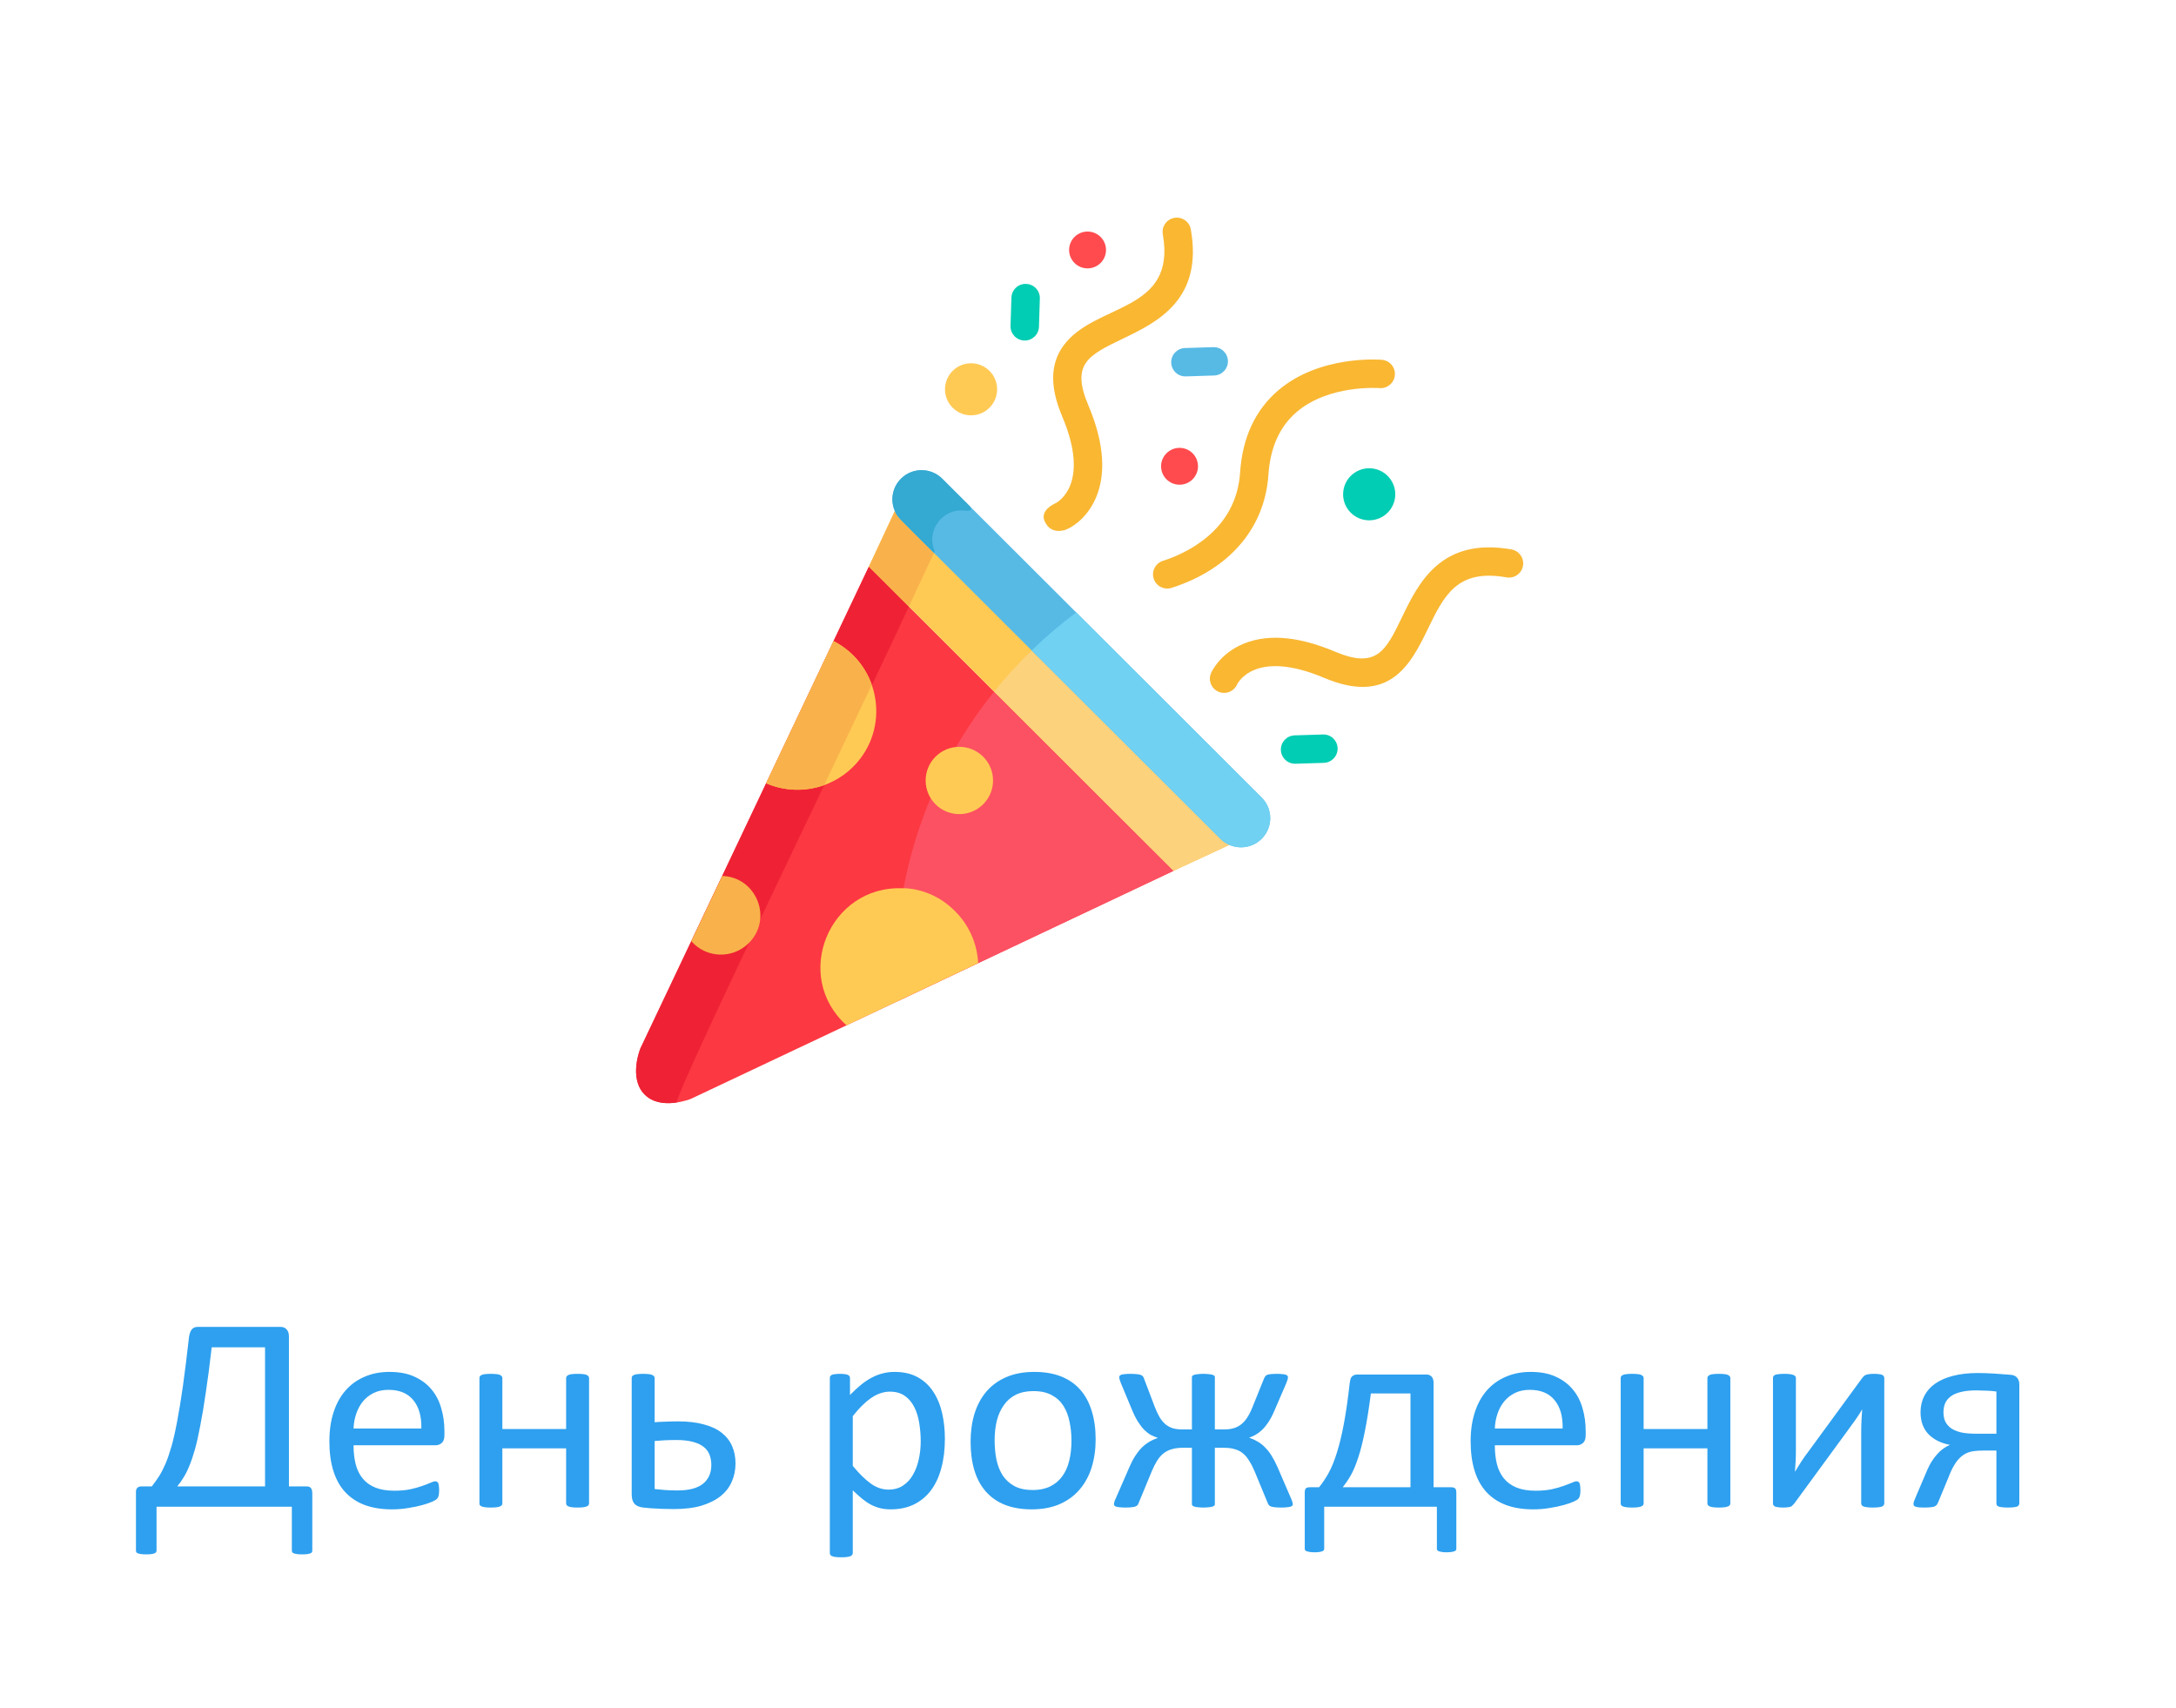 <svg width="130" height="102" viewBox="0 0 130 102" fill="none" xmlns="http://www.w3.org/2000/svg">
<path d="M18.657 92.615C18.657 92.659 18.648 92.695 18.632 92.723C18.615 92.75 18.582 92.772 18.532 92.789C18.488 92.806 18.427 92.82 18.35 92.831C18.272 92.842 18.167 92.847 18.034 92.847C17.924 92.847 17.829 92.842 17.752 92.831C17.674 92.82 17.611 92.806 17.561 92.789C17.517 92.772 17.484 92.75 17.461 92.723C17.445 92.695 17.436 92.659 17.436 92.615V90H9.352V92.615C9.352 92.659 9.34 92.695 9.318 92.723C9.302 92.75 9.269 92.772 9.219 92.789C9.174 92.806 9.114 92.82 9.036 92.831C8.959 92.842 8.862 92.847 8.746 92.847C8.618 92.847 8.516 92.842 8.438 92.831C8.361 92.82 8.297 92.806 8.248 92.789C8.203 92.772 8.17 92.75 8.148 92.723C8.131 92.695 8.123 92.659 8.123 92.615V89.203C8.112 89.059 8.134 88.954 8.189 88.888C8.245 88.821 8.331 88.788 8.447 88.788H9.069C9.224 88.589 9.368 88.387 9.501 88.182C9.634 87.972 9.761 87.726 9.883 87.443C10.005 87.161 10.123 86.818 10.24 86.414C10.356 86.01 10.469 85.512 10.58 84.92C10.696 84.322 10.812 83.611 10.929 82.787C11.045 81.962 11.167 80.983 11.294 79.848C11.327 79.649 11.383 79.502 11.46 79.408C11.543 79.309 11.659 79.259 11.809 79.259H16.764C16.914 79.259 17.033 79.309 17.121 79.408C17.215 79.502 17.262 79.646 17.262 79.84V88.788H18.333C18.449 88.788 18.532 88.824 18.582 88.896C18.632 88.962 18.657 89.067 18.657 89.211V92.615ZM15.835 80.479H12.647C12.531 81.503 12.415 82.397 12.298 83.16C12.188 83.924 12.077 84.588 11.966 85.152C11.861 85.717 11.753 86.195 11.643 86.588C11.532 86.976 11.418 87.308 11.302 87.585C11.192 87.856 11.075 88.085 10.954 88.273C10.837 88.462 10.716 88.633 10.588 88.788H15.835V80.479ZM26.551 85.733C26.551 85.949 26.495 86.104 26.385 86.198C26.28 86.287 26.158 86.331 26.02 86.331H21.122C21.122 86.746 21.164 87.12 21.247 87.452C21.33 87.784 21.468 88.069 21.662 88.307C21.855 88.545 22.107 88.727 22.417 88.855C22.727 88.982 23.106 89.045 23.554 89.045C23.908 89.045 24.224 89.018 24.5 88.962C24.777 88.901 25.015 88.835 25.214 88.763C25.419 88.691 25.585 88.628 25.712 88.572C25.845 88.511 25.945 88.481 26.011 88.481C26.05 88.481 26.083 88.492 26.111 88.514C26.144 88.531 26.169 88.558 26.186 88.597C26.202 88.636 26.213 88.691 26.219 88.763C26.23 88.83 26.235 88.913 26.235 89.012C26.235 89.084 26.233 89.148 26.227 89.203C26.221 89.253 26.213 89.3 26.202 89.344C26.197 89.383 26.183 89.419 26.161 89.452C26.144 89.485 26.119 89.519 26.086 89.552C26.058 89.579 25.97 89.629 25.82 89.701C25.671 89.768 25.477 89.834 25.239 89.9C25.001 89.967 24.725 90.025 24.409 90.075C24.099 90.13 23.767 90.158 23.413 90.158C22.799 90.158 22.259 90.072 21.794 89.9C21.335 89.729 20.948 89.474 20.632 89.137C20.317 88.799 20.079 88.376 19.919 87.867C19.758 87.358 19.678 86.766 19.678 86.09C19.678 85.448 19.761 84.873 19.927 84.364C20.093 83.849 20.331 83.415 20.641 83.061C20.956 82.701 21.335 82.427 21.778 82.239C22.221 82.045 22.716 81.948 23.264 81.948C23.85 81.948 24.348 82.042 24.758 82.231C25.173 82.419 25.513 82.673 25.779 82.994C26.044 83.31 26.238 83.683 26.36 84.115C26.487 84.541 26.551 84.997 26.551 85.484V85.733ZM25.173 85.327C25.189 84.607 25.029 84.043 24.691 83.633C24.359 83.224 23.864 83.019 23.206 83.019C22.868 83.019 22.572 83.083 22.317 83.21C22.063 83.337 21.85 83.506 21.678 83.716C21.507 83.927 21.374 84.173 21.28 84.455C21.186 84.732 21.133 85.022 21.122 85.327H25.173ZM35.192 89.793C35.192 89.837 35.181 89.876 35.159 89.909C35.137 89.936 35.101 89.961 35.051 89.983C35.001 90.005 34.932 90.022 34.843 90.033C34.755 90.044 34.644 90.05 34.511 90.05C34.373 90.05 34.259 90.044 34.171 90.033C34.082 90.022 34.013 90.005 33.963 89.983C33.914 89.961 33.878 89.936 33.855 89.909C33.833 89.876 33.822 89.837 33.822 89.793V86.514H30.012V89.793C30.012 89.837 30.001 89.876 29.979 89.909C29.957 89.936 29.921 89.961 29.871 89.983C29.821 90.005 29.752 90.022 29.664 90.033C29.575 90.044 29.462 90.05 29.323 90.05C29.19 90.05 29.08 90.044 28.991 90.033C28.903 90.022 28.831 90.005 28.775 89.983C28.726 89.961 28.69 89.936 28.668 89.909C28.651 89.876 28.643 89.837 28.643 89.793V82.322C28.643 82.278 28.651 82.242 28.668 82.214C28.69 82.181 28.726 82.153 28.775 82.131C28.831 82.103 28.903 82.087 28.991 82.081C29.08 82.07 29.19 82.064 29.323 82.064C29.462 82.064 29.575 82.07 29.664 82.081C29.752 82.087 29.821 82.103 29.871 82.131C29.921 82.153 29.957 82.181 29.979 82.214C30.001 82.242 30.012 82.278 30.012 82.322V85.36H33.822V82.322C33.822 82.278 33.833 82.242 33.855 82.214C33.878 82.181 33.914 82.153 33.963 82.131C34.013 82.103 34.082 82.087 34.171 82.081C34.259 82.07 34.373 82.064 34.511 82.064C34.644 82.064 34.755 82.07 34.843 82.081C34.932 82.087 35.001 82.103 35.051 82.131C35.101 82.153 35.137 82.181 35.159 82.214C35.181 82.242 35.192 82.278 35.192 82.322V89.793ZM43.941 87.418C43.941 87.8 43.869 88.157 43.725 88.489C43.587 88.821 43.368 89.109 43.069 89.353C42.77 89.596 42.389 89.79 41.924 89.934C41.459 90.072 40.903 90.141 40.255 90.141C40.106 90.141 39.951 90.138 39.791 90.133C39.63 90.133 39.472 90.127 39.317 90.116C39.162 90.111 39.01 90.102 38.861 90.091C38.711 90.08 38.565 90.066 38.421 90.05C38.188 90.022 38.017 89.947 37.906 89.826C37.796 89.704 37.74 89.519 37.74 89.269V82.322C37.74 82.278 37.748 82.242 37.765 82.214C37.787 82.181 37.823 82.153 37.873 82.131C37.928 82.103 38 82.087 38.089 82.081C38.177 82.07 38.288 82.064 38.421 82.064C38.554 82.064 38.664 82.07 38.753 82.081C38.842 82.087 38.911 82.103 38.96 82.131C39.016 82.153 39.054 82.181 39.077 82.214C39.099 82.242 39.11 82.278 39.11 82.322V84.953C39.315 84.936 39.536 84.925 39.774 84.92C40.012 84.909 40.255 84.903 40.504 84.903C41.108 84.903 41.625 84.964 42.057 85.086C42.494 85.202 42.851 85.371 43.127 85.592C43.404 85.814 43.609 86.079 43.742 86.389C43.874 86.694 43.941 87.037 43.941 87.418ZM42.497 87.51C42.497 87.283 42.461 87.078 42.389 86.895C42.317 86.707 42.198 86.55 42.032 86.422C41.866 86.29 41.65 86.19 41.384 86.124C41.119 86.052 40.792 86.016 40.405 86.016C40.172 86.016 39.943 86.021 39.716 86.032C39.495 86.043 39.292 86.057 39.11 86.074V88.946C39.303 88.968 39.511 88.987 39.732 89.004C39.954 89.02 40.2 89.029 40.471 89.029C41.157 89.029 41.666 88.896 41.998 88.63C42.331 88.359 42.497 87.986 42.497 87.51ZM56.45 85.941C56.45 86.594 56.378 87.18 56.234 87.701C56.096 88.221 55.889 88.664 55.612 89.029C55.341 89.388 55.003 89.668 54.599 89.867C54.195 90.061 53.733 90.158 53.213 90.158C52.992 90.158 52.787 90.136 52.599 90.091C52.41 90.047 52.225 89.978 52.042 89.884C51.865 89.79 51.688 89.671 51.511 89.527C51.334 89.383 51.146 89.214 50.947 89.02V92.756C50.947 92.8 50.936 92.839 50.914 92.872C50.891 92.905 50.855 92.933 50.806 92.955C50.756 92.977 50.687 92.994 50.598 93.005C50.51 93.016 50.396 93.022 50.258 93.022C50.125 93.022 50.014 93.016 49.926 93.005C49.837 92.994 49.765 92.977 49.71 92.955C49.66 92.933 49.624 92.905 49.602 92.872C49.585 92.839 49.577 92.8 49.577 92.756V82.322C49.577 82.272 49.585 82.233 49.602 82.206C49.619 82.172 49.652 82.145 49.702 82.123C49.752 82.1 49.815 82.087 49.893 82.081C49.97 82.07 50.064 82.064 50.175 82.064C50.291 82.064 50.385 82.07 50.457 82.081C50.535 82.087 50.598 82.1 50.648 82.123C50.698 82.145 50.731 82.172 50.748 82.206C50.77 82.233 50.781 82.272 50.781 82.322V83.326C51.008 83.094 51.226 82.892 51.437 82.72C51.647 82.549 51.857 82.408 52.067 82.297C52.283 82.181 52.502 82.095 52.723 82.04C52.95 81.979 53.188 81.948 53.437 81.948C53.979 81.948 54.441 82.053 54.823 82.264C55.205 82.474 55.515 82.762 55.753 83.127C55.996 83.492 56.173 83.918 56.284 84.405C56.395 84.887 56.45 85.399 56.45 85.941ZM55.006 86.099C55.006 85.717 54.975 85.349 54.915 84.995C54.859 84.635 54.76 84.317 54.616 84.04C54.477 83.763 54.289 83.542 54.051 83.376C53.813 83.21 53.517 83.127 53.163 83.127C52.986 83.127 52.812 83.155 52.64 83.21C52.469 83.26 52.294 83.343 52.117 83.459C51.94 83.57 51.755 83.719 51.561 83.907C51.367 84.09 51.163 84.317 50.947 84.588V87.56C51.323 88.019 51.68 88.37 52.018 88.614C52.355 88.857 52.709 88.979 53.08 88.979C53.423 88.979 53.717 88.896 53.96 88.73C54.209 88.564 54.408 88.343 54.558 88.066C54.713 87.789 54.826 87.479 54.898 87.136C54.97 86.793 55.006 86.447 55.006 86.099ZM65.457 85.974C65.457 86.583 65.376 87.144 65.216 87.659C65.055 88.168 64.815 88.608 64.494 88.979C64.178 89.35 63.78 89.64 63.298 89.851C62.822 90.055 62.269 90.158 61.638 90.158C61.024 90.158 60.487 90.066 60.028 89.884C59.574 89.701 59.195 89.436 58.891 89.087C58.586 88.738 58.359 88.315 58.21 87.817C58.06 87.319 57.986 86.754 57.986 86.124C57.986 85.515 58.063 84.956 58.218 84.447C58.379 83.932 58.617 83.489 58.932 83.119C59.253 82.748 59.651 82.46 60.127 82.255C60.603 82.051 61.16 81.948 61.796 81.948C62.41 81.948 62.944 82.04 63.398 82.222C63.857 82.405 64.239 82.67 64.543 83.019C64.848 83.368 65.075 83.791 65.224 84.289C65.379 84.787 65.457 85.349 65.457 85.974ZM64.012 86.065C64.012 85.662 63.974 85.28 63.896 84.92C63.824 84.56 63.702 84.245 63.531 83.974C63.359 83.703 63.127 83.489 62.834 83.335C62.54 83.174 62.175 83.094 61.738 83.094C61.334 83.094 60.985 83.166 60.692 83.31C60.404 83.454 60.166 83.658 59.978 83.924C59.79 84.184 59.649 84.494 59.555 84.853C59.466 85.213 59.422 85.606 59.422 86.032C59.422 86.442 59.458 86.826 59.53 87.186C59.607 87.546 59.732 87.861 59.903 88.132C60.08 88.398 60.316 88.611 60.609 88.772C60.902 88.926 61.267 89.004 61.705 89.004C62.103 89.004 62.449 88.932 62.742 88.788C63.035 88.644 63.276 88.442 63.464 88.182C63.653 87.922 63.791 87.612 63.879 87.252C63.968 86.893 64.012 86.497 64.012 86.065ZM77.235 89.851C77.235 89.884 77.224 89.914 77.202 89.942C77.18 89.964 77.141 89.983 77.086 90C77.036 90.017 76.967 90.028 76.878 90.033C76.795 90.044 76.688 90.05 76.555 90.05C76.4 90.05 76.272 90.044 76.173 90.033C76.079 90.022 76.001 90.008 75.94 89.992C75.885 89.97 75.844 89.945 75.816 89.917C75.788 89.884 75.766 89.848 75.749 89.809L74.953 87.883C74.847 87.634 74.737 87.421 74.621 87.244C74.51 87.061 74.385 86.915 74.247 86.804C74.109 86.694 73.948 86.613 73.766 86.564C73.588 86.508 73.378 86.481 73.135 86.481H72.579V89.859C72.579 89.887 72.565 89.914 72.537 89.942C72.509 89.964 72.468 89.983 72.413 90C72.357 90.017 72.285 90.028 72.197 90.033C72.114 90.044 72.014 90.05 71.898 90.05C71.782 90.05 71.679 90.044 71.591 90.033C71.502 90.028 71.43 90.017 71.375 90C71.32 89.983 71.278 89.964 71.251 89.942C71.223 89.914 71.209 89.887 71.209 89.859V86.481H70.653C70.409 86.481 70.196 86.508 70.014 86.564C69.831 86.613 69.668 86.694 69.524 86.804C69.38 86.915 69.25 87.061 69.134 87.244C69.023 87.421 68.915 87.634 68.81 87.883L68.013 89.809C68.002 89.848 67.98 89.884 67.947 89.917C67.919 89.945 67.878 89.97 67.822 89.992C67.772 90.008 67.698 90.022 67.598 90.033C67.504 90.044 67.382 90.05 67.233 90.05C67.106 90.05 66.998 90.044 66.909 90.033C66.821 90.028 66.749 90.017 66.693 90C66.644 89.983 66.608 89.964 66.585 89.942C66.563 89.914 66.552 89.884 66.552 89.851C66.552 89.817 66.558 89.776 66.569 89.726C66.585 89.671 66.613 89.602 66.652 89.519L67.474 87.634C67.579 87.385 67.692 87.167 67.814 86.978C67.936 86.79 68.063 86.627 68.196 86.489C68.334 86.35 68.481 86.234 68.636 86.14C68.796 86.04 68.971 85.96 69.159 85.899V85.883C69.026 85.838 68.893 85.783 68.76 85.717C68.633 85.645 68.506 85.548 68.378 85.426C68.251 85.299 68.127 85.141 68.005 84.953C67.883 84.765 67.764 84.533 67.648 84.256L66.959 82.604C66.931 82.532 66.909 82.468 66.893 82.413C66.876 82.358 66.868 82.305 66.868 82.255C66.868 82.228 66.876 82.203 66.893 82.181C66.915 82.153 66.948 82.131 66.992 82.114C67.042 82.098 67.108 82.087 67.191 82.081C67.28 82.07 67.391 82.064 67.523 82.064C67.673 82.064 67.797 82.07 67.897 82.081C67.997 82.087 68.077 82.1 68.138 82.123C68.199 82.145 68.243 82.172 68.27 82.206C68.304 82.239 68.326 82.278 68.337 82.322L68.993 84.048C69.087 84.286 69.184 84.491 69.283 84.663C69.388 84.834 69.507 84.975 69.64 85.086C69.773 85.191 69.92 85.269 70.08 85.318C70.246 85.363 70.437 85.385 70.653 85.385H71.209V82.247C71.209 82.219 71.223 82.195 71.251 82.172C71.278 82.145 71.32 82.125 71.375 82.114C71.43 82.098 71.502 82.087 71.591 82.081C71.679 82.07 71.782 82.064 71.898 82.064C72.014 82.064 72.114 82.07 72.197 82.081C72.285 82.087 72.357 82.098 72.413 82.114C72.468 82.125 72.509 82.145 72.537 82.172C72.565 82.195 72.579 82.219 72.579 82.247V85.385H73.135C73.351 85.385 73.541 85.36 73.707 85.31C73.874 85.26 74.023 85.183 74.156 85.078C74.294 84.967 74.416 84.829 74.521 84.663C74.632 84.491 74.734 84.286 74.828 84.048L75.525 82.322C75.547 82.278 75.57 82.239 75.592 82.206C75.62 82.172 75.658 82.145 75.708 82.123C75.763 82.1 75.835 82.087 75.924 82.081C76.018 82.07 76.14 82.064 76.289 82.064C76.422 82.064 76.53 82.07 76.613 82.081C76.701 82.087 76.768 82.098 76.812 82.114C76.862 82.131 76.895 82.153 76.912 82.181C76.934 82.203 76.945 82.228 76.945 82.255C76.945 82.305 76.936 82.358 76.92 82.413C76.903 82.468 76.881 82.532 76.853 82.604L76.14 84.256C76.023 84.533 75.902 84.765 75.774 84.953C75.653 85.136 75.528 85.288 75.401 85.41C75.274 85.531 75.146 85.628 75.019 85.7C74.897 85.772 74.773 85.828 74.645 85.866V85.883C74.834 85.949 75.005 86.029 75.16 86.124C75.321 86.218 75.467 86.337 75.6 86.481C75.738 86.619 75.866 86.785 75.982 86.978C76.098 87.167 76.212 87.385 76.322 87.634L77.136 89.519C77.152 89.557 77.166 89.593 77.177 89.626C77.194 89.66 77.205 89.693 77.21 89.726C77.216 89.754 77.222 89.779 77.227 89.801C77.233 89.817 77.235 89.834 77.235 89.851ZM79.111 92.507C79.111 92.546 79.103 92.576 79.086 92.598C79.07 92.626 79.037 92.648 78.987 92.665C78.942 92.681 78.884 92.695 78.812 92.706C78.741 92.717 78.652 92.723 78.547 92.723C78.431 92.723 78.334 92.717 78.256 92.706C78.184 92.695 78.124 92.681 78.074 92.665C78.029 92.648 77.996 92.626 77.974 92.598C77.957 92.576 77.949 92.546 77.949 92.507V89.178C77.949 89.04 77.971 88.949 78.016 88.904C78.06 88.86 78.146 88.838 78.273 88.838H78.804C79.009 88.589 79.2 88.304 79.377 87.983C79.554 87.662 79.717 87.261 79.867 86.779C80.022 86.292 80.163 85.709 80.29 85.028C80.417 84.347 80.534 83.534 80.639 82.587C80.65 82.51 80.664 82.441 80.68 82.38C80.702 82.314 80.73 82.264 80.763 82.231C80.802 82.192 80.846 82.161 80.896 82.139C80.946 82.117 81.004 82.106 81.07 82.106H85.221C85.353 82.106 85.456 82.147 85.528 82.231C85.605 82.308 85.644 82.43 85.644 82.596V88.838H86.682C86.798 88.838 86.881 88.86 86.931 88.904C86.981 88.949 87.005 89.04 87.005 89.178V92.507C87.005 92.546 86.997 92.576 86.981 92.598C86.964 92.626 86.931 92.648 86.881 92.665C86.837 92.681 86.776 92.695 86.698 92.706C86.621 92.717 86.529 92.723 86.424 92.723C86.314 92.723 86.222 92.717 86.15 92.706C86.079 92.695 86.018 92.681 85.968 92.665C85.924 92.648 85.89 92.626 85.868 92.598C85.852 92.576 85.843 92.546 85.843 92.507V90H79.111V92.507ZM84.266 83.235H81.9C81.784 84.137 81.662 84.898 81.535 85.518C81.413 86.137 81.281 86.66 81.137 87.086C80.998 87.513 80.852 87.861 80.697 88.132C80.542 88.398 80.381 88.633 80.215 88.838H84.266V83.235ZM94.733 85.733C94.733 85.949 94.678 86.104 94.567 86.198C94.462 86.287 94.341 86.331 94.202 86.331H89.305C89.305 86.746 89.346 87.12 89.429 87.452C89.512 87.784 89.651 88.069 89.844 88.307C90.038 88.545 90.29 88.727 90.6 88.855C90.909 88.982 91.289 89.045 91.737 89.045C92.091 89.045 92.406 89.018 92.683 88.962C92.96 88.901 93.198 88.835 93.397 88.763C93.602 88.691 93.768 88.628 93.895 88.572C94.028 88.511 94.127 88.481 94.194 88.481C94.233 88.481 94.266 88.492 94.293 88.514C94.327 88.531 94.352 88.558 94.368 88.597C94.385 88.636 94.396 88.691 94.401 88.763C94.412 88.83 94.418 88.913 94.418 89.012C94.418 89.084 94.415 89.148 94.41 89.203C94.404 89.253 94.396 89.3 94.385 89.344C94.379 89.383 94.365 89.419 94.343 89.452C94.327 89.485 94.302 89.519 94.269 89.552C94.241 89.579 94.152 89.629 94.003 89.701C93.853 89.768 93.66 89.834 93.422 89.9C93.184 89.967 92.907 90.025 92.592 90.075C92.282 90.13 91.95 90.158 91.596 90.158C90.981 90.158 90.442 90.072 89.977 89.9C89.518 89.729 89.13 89.474 88.815 89.137C88.499 88.799 88.262 88.376 88.101 87.867C87.941 87.358 87.86 86.766 87.86 86.09C87.86 85.448 87.943 84.873 88.109 84.364C88.275 83.849 88.513 83.415 88.823 83.061C89.139 82.701 89.518 82.427 89.96 82.239C90.403 82.045 90.898 81.948 91.446 81.948C92.033 81.948 92.531 82.042 92.94 82.231C93.356 82.419 93.696 82.673 93.961 82.994C94.227 83.31 94.421 83.683 94.543 84.115C94.67 84.541 94.733 84.997 94.733 85.484V85.733ZM93.356 85.327C93.372 84.607 93.212 84.043 92.874 83.633C92.542 83.224 92.047 83.019 91.388 83.019C91.051 83.019 90.755 83.083 90.5 83.21C90.245 83.337 90.032 83.506 89.861 83.716C89.689 83.927 89.556 84.173 89.462 84.455C89.368 84.732 89.316 85.022 89.305 85.327H93.356ZM103.375 89.793C103.375 89.837 103.363 89.876 103.341 89.909C103.319 89.936 103.283 89.961 103.233 89.983C103.184 90.005 103.114 90.022 103.026 90.033C102.937 90.044 102.827 90.05 102.694 90.05C102.556 90.05 102.442 90.044 102.354 90.033C102.265 90.022 102.196 90.005 102.146 89.983C102.096 89.961 102.06 89.936 102.038 89.909C102.016 89.876 102.005 89.837 102.005 89.793V86.514H98.195V89.793C98.195 89.837 98.184 89.876 98.162 89.909C98.139 89.936 98.103 89.961 98.054 89.983C98.004 90.005 97.935 90.022 97.846 90.033C97.758 90.044 97.644 90.05 97.506 90.05C97.373 90.05 97.262 90.044 97.174 90.033C97.085 90.022 97.013 90.005 96.958 89.983C96.908 89.961 96.872 89.936 96.85 89.909C96.834 89.876 96.825 89.837 96.825 89.793V82.322C96.825 82.278 96.834 82.242 96.85 82.214C96.872 82.181 96.908 82.153 96.958 82.131C97.013 82.103 97.085 82.087 97.174 82.081C97.262 82.07 97.373 82.064 97.506 82.064C97.644 82.064 97.758 82.07 97.846 82.081C97.935 82.087 98.004 82.103 98.054 82.131C98.103 82.153 98.139 82.181 98.162 82.214C98.184 82.242 98.195 82.278 98.195 82.322V85.36H102.005V82.322C102.005 82.278 102.016 82.242 102.038 82.214C102.06 82.181 102.096 82.153 102.146 82.131C102.196 82.103 102.265 82.087 102.354 82.081C102.442 82.07 102.556 82.064 102.694 82.064C102.827 82.064 102.937 82.07 103.026 82.081C103.114 82.087 103.184 82.103 103.233 82.131C103.283 82.153 103.319 82.181 103.341 82.214C103.363 82.242 103.375 82.278 103.375 82.322V89.793ZM112.572 89.801C112.572 89.84 112.561 89.876 112.539 89.909C112.516 89.942 112.48 89.97 112.431 89.992C112.381 90.008 112.312 90.022 112.223 90.033C112.135 90.044 112.024 90.05 111.891 90.05C111.758 90.05 111.648 90.044 111.559 90.033C111.471 90.022 111.399 90.008 111.343 89.992C111.288 89.97 111.249 89.942 111.227 89.909C111.205 89.876 111.194 89.84 111.194 89.801V85.501C111.194 85.285 111.199 85.067 111.21 84.845C111.222 84.618 111.235 84.397 111.252 84.181C111.125 84.403 110.984 84.621 110.829 84.837C110.679 85.047 110.527 85.257 110.372 85.468L107.201 89.801C107.162 89.845 107.126 89.884 107.093 89.917C107.066 89.95 107.027 89.978 106.977 90C106.933 90.017 106.875 90.028 106.803 90.033C106.731 90.044 106.642 90.05 106.537 90.05C106.415 90.05 106.316 90.044 106.238 90.033C106.161 90.022 106.097 90.008 106.047 89.992C106.003 89.97 105.97 89.942 105.948 89.909C105.931 89.876 105.923 89.84 105.923 89.801V82.314C105.923 82.275 105.931 82.239 105.948 82.206C105.97 82.172 106.006 82.145 106.056 82.123C106.111 82.1 106.183 82.087 106.271 82.081C106.36 82.07 106.468 82.064 106.595 82.064C106.861 82.064 107.043 82.087 107.143 82.131C107.243 82.17 107.292 82.231 107.292 82.314V86.638C107.292 86.854 107.287 87.07 107.276 87.286C107.265 87.496 107.251 87.706 107.234 87.916C107.362 87.706 107.489 87.501 107.616 87.302C107.749 87.097 107.89 86.898 108.04 86.705L111.252 82.314C111.285 82.269 111.318 82.231 111.352 82.197C111.39 82.164 111.435 82.139 111.484 82.123C111.54 82.1 111.603 82.087 111.675 82.081C111.747 82.07 111.841 82.064 111.958 82.064C112.074 82.064 112.171 82.07 112.248 82.081C112.331 82.087 112.395 82.1 112.439 82.123C112.489 82.145 112.522 82.172 112.539 82.206C112.561 82.239 112.572 82.278 112.572 82.322V89.801ZM120.64 89.793C120.64 89.837 120.629 89.876 120.607 89.909C120.59 89.942 120.557 89.97 120.507 89.992C120.458 90.008 120.388 90.022 120.3 90.033C120.211 90.044 120.095 90.05 119.951 90.05C119.818 90.05 119.708 90.044 119.619 90.033C119.531 90.022 119.459 90.008 119.403 89.992C119.354 89.97 119.318 89.942 119.295 89.909C119.279 89.876 119.271 89.837 119.271 89.793V86.647H118.482C118.139 86.647 117.87 86.674 117.677 86.73C117.489 86.785 117.317 86.879 117.162 87.012C117.013 87.139 116.877 87.305 116.755 87.51C116.634 87.709 116.517 87.955 116.407 88.249L115.801 89.71C115.773 89.781 115.743 89.84 115.709 89.884C115.676 89.928 115.626 89.964 115.56 89.992C115.499 90.014 115.419 90.028 115.319 90.033C115.225 90.044 115.106 90.05 114.962 90.05C114.857 90.05 114.763 90.047 114.68 90.041C114.603 90.036 114.536 90.025 114.481 90.008C114.426 89.997 114.384 89.978 114.356 89.95C114.329 89.917 114.315 89.878 114.315 89.834C114.315 89.795 114.329 89.734 114.356 89.651C114.39 89.563 114.453 89.411 114.547 89.195L115.145 87.792C115.3 87.438 115.491 87.133 115.718 86.879C115.945 86.619 116.205 86.428 116.498 86.306C115.961 86.207 115.532 85.993 115.211 85.667C114.896 85.335 114.738 84.898 114.738 84.356C114.738 83.996 114.813 83.672 114.962 83.384C115.112 83.091 115.33 82.845 115.618 82.645C115.911 82.441 116.268 82.286 116.689 82.181C117.115 82.07 117.602 82.015 118.15 82.015C118.283 82.015 118.435 82.017 118.606 82.023C118.784 82.028 118.963 82.037 119.146 82.048C119.334 82.059 119.514 82.073 119.686 82.089C119.863 82.1 120.015 82.112 120.142 82.123C120.308 82.139 120.433 82.2 120.516 82.305C120.599 82.41 120.64 82.54 120.64 82.695V89.793ZM119.271 83.119C119.071 83.091 118.867 83.074 118.656 83.069C118.446 83.058 118.252 83.052 118.075 83.052C117.699 83.052 117.383 83.085 117.129 83.152C116.88 83.213 116.678 83.304 116.523 83.426C116.374 83.542 116.266 83.68 116.199 83.841C116.138 84.001 116.108 84.178 116.108 84.372C116.108 84.571 116.144 84.751 116.216 84.912C116.293 85.067 116.407 85.199 116.556 85.31C116.711 85.415 116.908 85.498 117.146 85.559C117.383 85.614 117.715 85.642 118.142 85.642H119.271V83.119Z" fill="#2EA0EF"/>
<path d="M64.688 46.599L51.909 33.845L38.265 62.613C38.252 62.641 37.535 64.405 38.515 65.383C39.498 66.364 41.276 65.638 41.29 65.632L70.114 52.015L66.594 48.501" fill="#FC3842"/>
<path d="M59.391 41.312C55.284 46.422 53.119 52.942 53.588 59.822L70.115 52.015C65.83 47.739 67.261 49.167 59.391 41.312Z" fill="#FC5162"/>
<path d="M40.426 65.857C40.604 64.697 50.906 43.569 54.3 36.231L51.909 33.845L38.265 62.613C38.172 62.817 37.551 64.577 38.614 65.474C39.318 66.072 40.322 65.857 40.426 65.857Z" fill="#EF2235"/>
<path d="M58.013 24.809C58.874 24.809 59.571 24.113 59.571 23.254C59.571 22.395 58.874 21.699 58.013 21.699C57.153 21.699 56.456 22.395 56.456 23.254C56.456 24.113 57.153 24.809 58.013 24.809Z" fill="#FFCA54"/>
<path d="M81.799 31.08C82.659 31.08 83.357 30.384 83.357 29.526C83.357 28.667 82.659 27.971 81.799 27.971C80.939 27.971 80.241 28.667 80.241 29.526C80.241 30.384 80.939 31.08 81.799 31.08Z" fill="#00CDB3"/>
<path d="M70.115 52.015L73.484 50.452C73.38 50.349 53.641 30.648 53.478 30.486L51.909 33.845" fill="#FFCA54"/>
<path d="M59.391 41.313L70.115 52.016L73.484 50.452C73.158 50.127 61.951 38.942 61.749 38.74C60.908 39.545 60.121 40.405 59.391 41.313Z" fill="#FCD27C"/>
<path d="M49.799 38.294L45.77 46.789C47.491 47.532 49.565 47.203 50.972 45.799C53.221 43.553 52.64 39.756 49.799 38.294Z" fill="#FFCA54"/>
<path d="M49.799 38.294C47.797 42.514 45.894 46.527 45.77 46.789C46.872 47.265 48.119 47.298 49.243 46.894L52.083 40.906C51.682 39.773 50.858 38.839 49.799 38.294Z" fill="#F9B24B"/>
<path d="M57.219 54.596L57.215 54.594C55.736 52.956 53.921 53.058 53.921 53.058L53.921 53.06C49.549 52.885 47.295 58.294 50.574 61.247L58.437 57.532C58.384 56.431 57.947 55.395 57.219 54.596Z" fill="#FFCA54"/>
<path d="M43.145 52.323L41.299 56.217C42.209 57.257 43.784 57.282 44.735 56.333C46.194 54.877 45.196 52.389 43.145 52.323Z" fill="#F9B24B"/>
<path d="M57.313 48.63C58.425 48.63 59.327 47.731 59.327 46.621C59.327 45.511 58.425 44.611 57.313 44.611C56.201 44.611 55.3 45.511 55.3 46.621C55.3 47.731 56.201 48.63 57.313 48.63Z" fill="#FFCA54"/>
<path d="M54.3 36.231L55.845 32.925C55.827 32.883 55.81 32.841 55.795 32.798C55.101 32.105 55.57 32.573 53.478 30.486L53.461 30.523L51.909 33.845L54.3 36.231Z" fill="#F9B24B"/>
<path d="M68.926 34.566C68.783 34.12 69.029 33.643 69.476 33.501C70.784 33.082 73.854 31.731 74.087 28.226C74.225 26.146 74.989 24.498 76.356 23.327C78.842 21.199 82.409 21.48 82.56 21.493C83.027 21.534 83.373 21.944 83.332 22.411C83.292 22.876 82.882 23.221 82.415 23.182C82.385 23.18 79.391 22.955 77.454 24.62C76.451 25.483 75.888 26.734 75.781 28.338C75.569 31.537 73.459 34.007 69.993 35.115C69.549 35.257 69.069 35.013 68.926 34.566Z" fill="#F9B732"/>
<path d="M70.469 28.953C71.078 28.953 71.571 28.461 71.571 27.853C71.571 27.245 71.078 26.752 70.469 26.752C69.86 26.752 69.366 27.245 69.366 27.853C69.366 28.461 69.86 28.953 70.469 28.953Z" fill="#FF4B4E"/>
<path d="M64.974 16.031C65.582 16.031 66.076 15.539 66.076 14.931C66.076 14.323 65.582 13.831 64.974 13.831C64.365 13.831 63.871 14.323 63.871 14.931C63.871 15.539 64.365 16.031 64.974 16.031Z" fill="#FF4B4E"/>
<path d="M76.523 44.799C76.508 44.332 76.876 43.941 77.345 43.926L79.036 43.873C79.505 43.855 79.897 44.225 79.912 44.693C79.926 45.161 79.558 45.552 79.089 45.567L77.398 45.62C76.934 45.635 76.537 45.27 76.523 44.799Z" fill="#00CDB3"/>
<path d="M61.194 20.34C60.726 20.326 60.358 19.934 60.372 19.467L60.425 17.779C60.44 17.311 60.831 16.941 61.301 16.958C61.77 16.973 62.138 17.364 62.123 17.832L62.07 19.52C62.055 19.997 61.65 20.358 61.194 20.34Z" fill="#00CDB3"/>
<path d="M69.971 21.663C69.956 21.195 70.324 20.804 70.793 20.789L72.484 20.736C72.952 20.72 73.344 21.088 73.359 21.556C73.374 22.024 73.006 22.415 72.537 22.43L70.846 22.483C70.388 22.501 69.985 22.138 69.971 21.663Z" fill="#57BAE5"/>
<path d="M90.298 32.819C86.075 32.074 84.738 34.841 83.761 36.861C82.79 38.871 82.255 39.978 79.763 38.927C77.45 37.951 75.52 37.833 74.027 38.574C72.837 39.166 72.4 40.095 72.354 40.199C72.106 40.761 72.521 41.388 73.131 41.388C73.457 41.388 73.768 41.2 73.908 40.882C73.918 40.861 74.918 38.724 79.102 40.488C82.963 42.116 84.24 39.771 85.291 37.597C86.271 35.569 87.046 33.966 90.003 34.488C90.465 34.57 90.905 34.262 90.987 33.801C91.068 33.34 90.76 32.9 90.298 32.819Z" fill="#F9B732"/>
<path d="M70.159 13.013C69.697 13.095 69.388 13.534 69.47 13.995C70.306 18.716 65.404 18.063 63.524 20.661C62.739 21.746 62.718 23.125 63.459 24.876C65.174 28.926 63.183 29.999 63.055 30.063C62.962 30.103 62.12 30.49 62.41 31.135C62.82 32.048 63.748 31.61 63.748 31.61C64.708 31.188 67.108 29.142 65.023 24.216C63.97 21.729 65.013 21.226 67.092 20.225C69.116 19.25 71.888 17.916 71.142 13.7C71.061 13.24 70.621 12.933 70.159 13.013Z" fill="#F9B732"/>
<path d="M75.375 47.641C73.545 45.813 58.153 30.452 56.292 28.595C55.611 27.915 54.506 27.915 53.824 28.595C53.143 29.275 53.143 30.377 53.824 31.058L72.908 50.103C73.589 50.783 74.694 50.783 75.376 50.103C76.057 49.423 76.057 48.321 75.375 47.641Z" fill="#57BAE5"/>
<path d="M72.908 50.103C73.589 50.783 74.694 50.783 75.376 50.103C76.057 49.423 76.057 48.321 75.376 47.64L64.299 36.585C63.361 37.283 62.471 38.041 61.634 38.852L72.908 50.103Z" fill="#70D1F2"/>
<path d="M53.461 30.523C53.633 30.917 53.631 30.864 55.797 33.026L55.845 32.925C55.292 31.663 56.354 30.293 57.718 30.51L57.717 30.508C57.717 30.508 58.265 30.564 57.879 30.178L56.292 28.595C55.571 27.875 54.378 27.918 53.716 28.714C53.299 29.212 53.196 29.92 53.461 30.523Z" fill="#34A9D1"/>
</svg>
